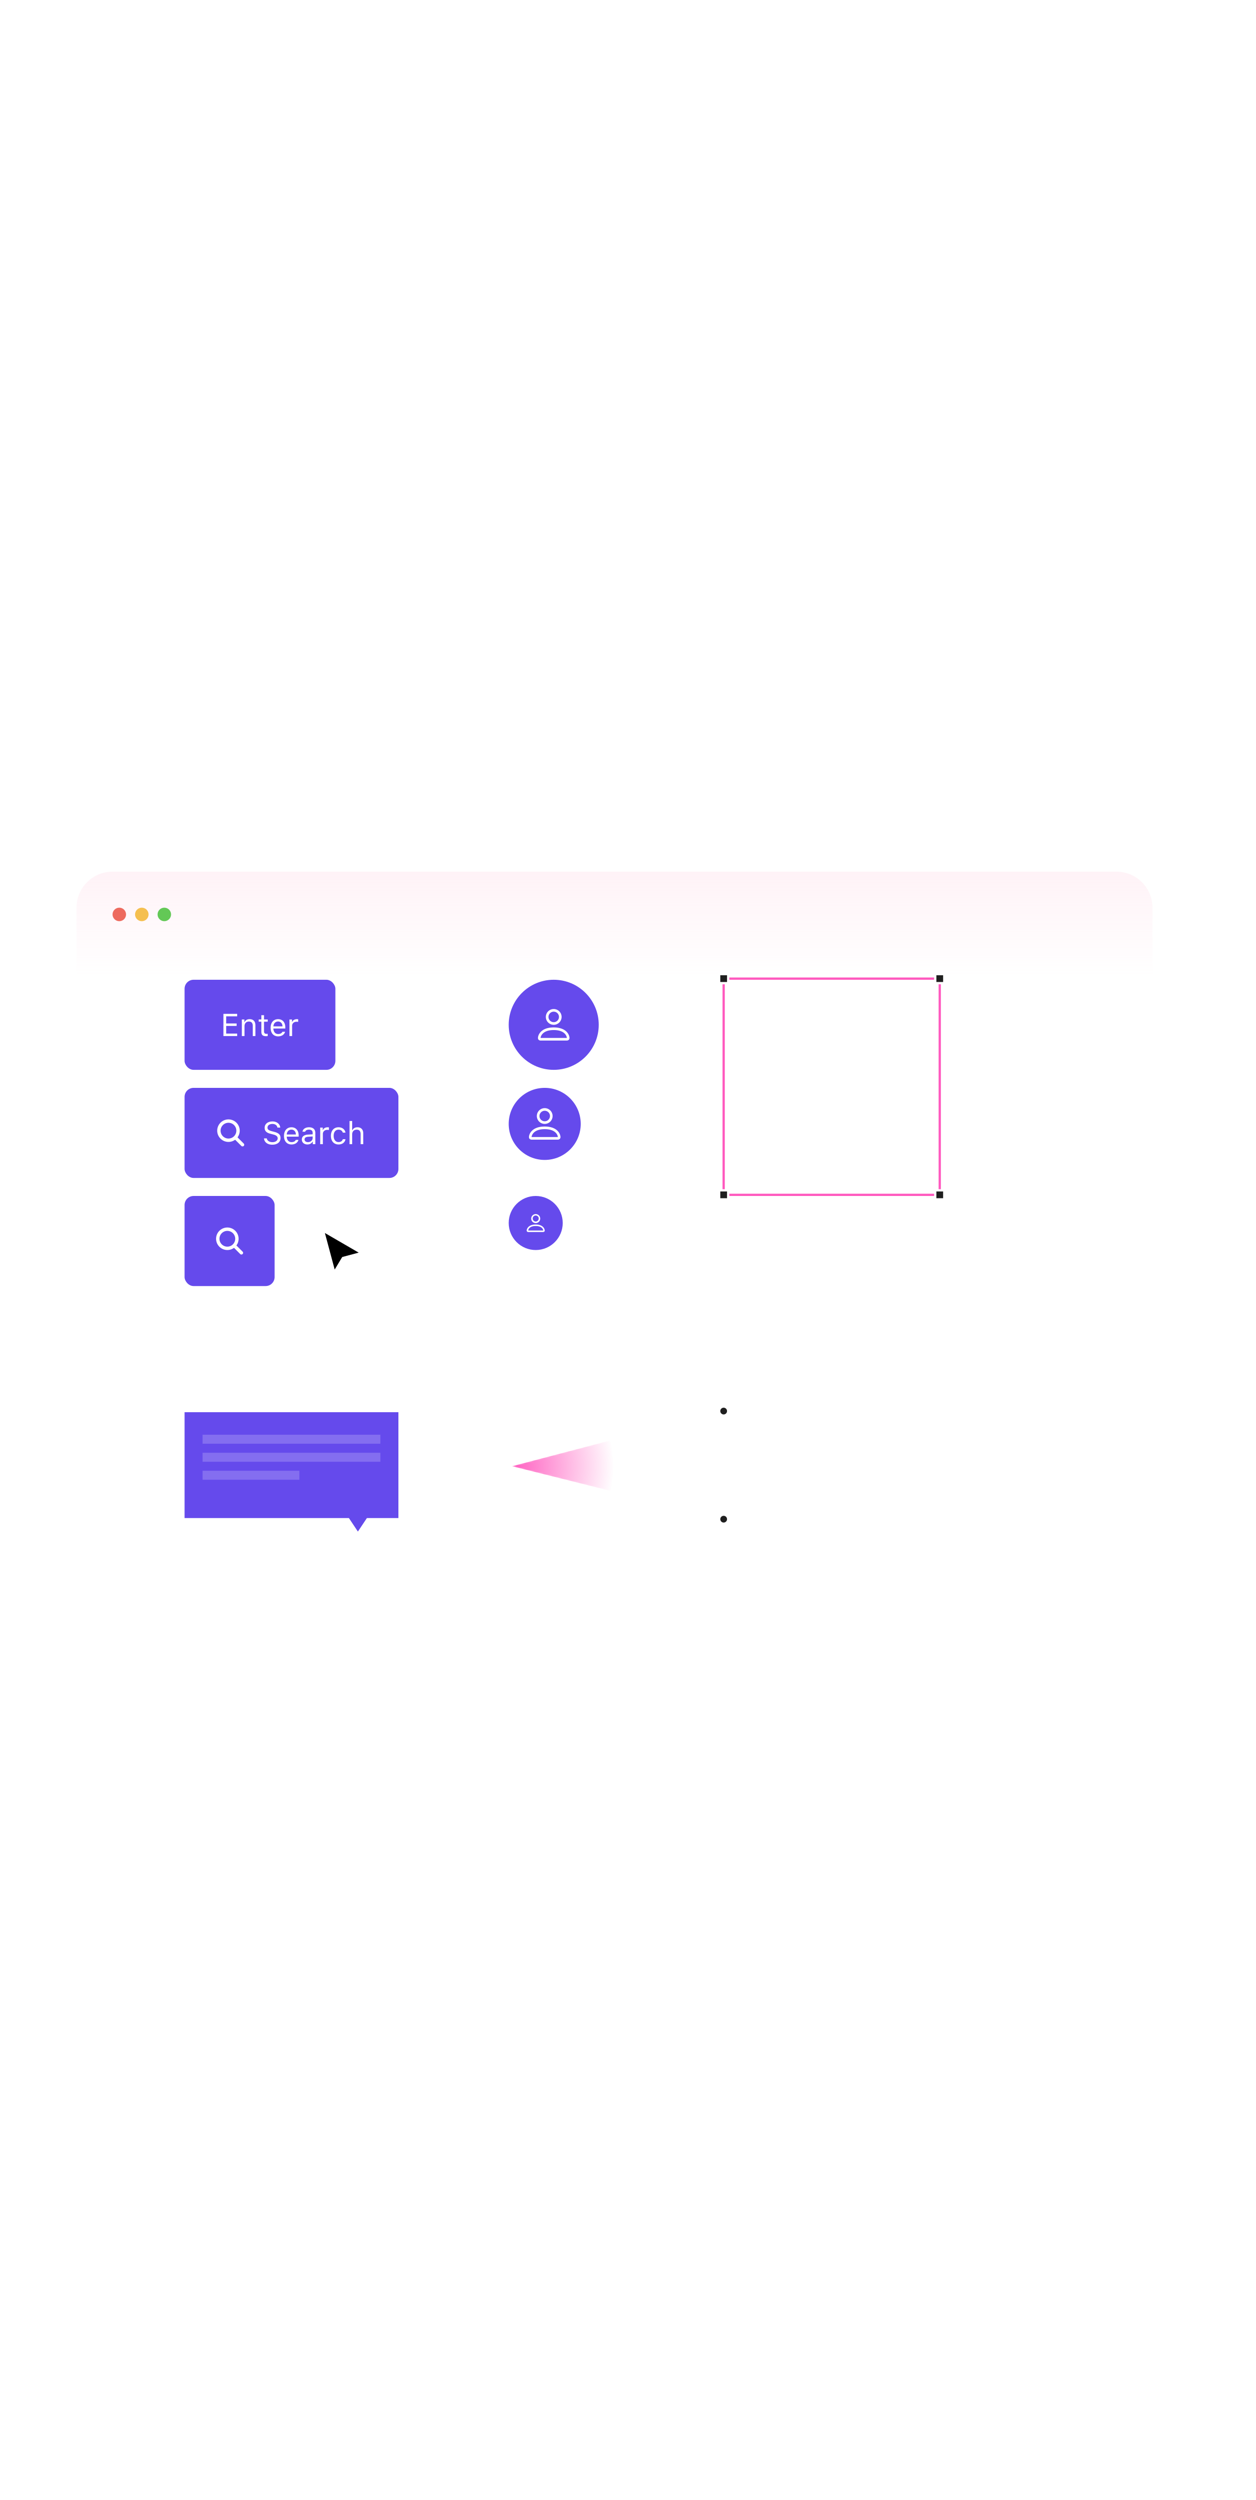 <svg width="558" height="1110" viewBox="0 0 558 1110" fill="none" xmlns="http://www.w3.org/2000/svg">
    <g clip-path="url(#sojjapt8ma)">
        <circle cx="1" r="1" fill="#fff" fill-opacity=".3"/>
        <circle cx="35" r="1" fill="#fff" fill-opacity=".3"/>
        <circle cx="69" r="1" fill="#fff" fill-opacity=".3"/>
        <circle cx="103" r="1" fill="#fff" fill-opacity=".3"/>
        <circle cx="137" r="1" fill="#fff" fill-opacity=".3"/>
        <circle cx="171" r="1" fill="#fff" fill-opacity=".3"/>
        <circle cx="205" r="1" fill="#fff" fill-opacity=".3"/>
        <circle cx="239" r="1" fill="#fff" fill-opacity=".3"/>
        <circle cx="273" r="1" fill="#fff" fill-opacity=".3"/>
        <circle cx="307" r="1" fill="#fff" fill-opacity=".3"/>
        <circle cx="341" r="1" fill="#fff" fill-opacity=".3"/>
        <circle cx="375" r="1" fill="#fff" fill-opacity=".3"/>
        <circle cx="409" r="1" fill="#fff" fill-opacity=".3"/>
        <circle cx="443" r="1" fill="#fff" fill-opacity=".3"/>
        <circle cx="477" r="1" fill="#fff" fill-opacity=".3"/>
        <circle cx="511" r="1" fill="#fff" fill-opacity=".3"/>
        <circle cx="545" r="1" fill="#fff" fill-opacity=".3"/>
        <circle cx="1" cy="34" r="1" fill="#fff" fill-opacity=".3"/>
        <circle cx="35" cy="34" r="1" fill="#fff" fill-opacity=".3"/>
        <circle cx="69" cy="34" r="1" fill="#fff" fill-opacity=".3"/>
        <circle cx="103" cy="34" r="1" fill="#fff" fill-opacity=".3"/>
        <circle cx="137" cy="34" r="1" fill="#fff" fill-opacity=".3"/>
        <circle cx="171" cy="34" r="1" fill="#fff" fill-opacity=".3"/>
        <circle cx="205" cy="34" r="1" fill="#fff" fill-opacity=".3"/>
        <circle cx="239" cy="34" r="1" fill="#fff" fill-opacity=".3"/>
        <circle cx="273" cy="34" r="1" fill="#fff" fill-opacity=".3"/>
        <circle cx="307" cy="34" r="1" fill="#fff" fill-opacity=".3"/>
        <circle cx="341" cy="34" r="1" fill="#fff" fill-opacity=".3"/>
        <circle cx="375" cy="34" r="1" fill="#fff" fill-opacity=".3"/>
        <circle cx="409" cy="34" r="1" fill="#fff" fill-opacity=".3"/>
        <circle cx="443" cy="34" r="1" fill="#fff" fill-opacity=".3"/>
        <circle cx="477" cy="34" r="1" fill="#fff" fill-opacity=".3"/>
        <circle cx="511" cy="34" r="1" fill="#fff" fill-opacity=".3"/>
        <circle cx="545" cy="34" r="1" fill="#fff" fill-opacity=".3"/>
        <circle cx="1" cy="68" r="1" fill="#fff" fill-opacity=".3"/>
        <circle cx="35" cy="68" r="1" fill="#fff" fill-opacity=".3"/>
        <circle cx="69" cy="68" r="1" fill="#fff" fill-opacity=".3"/>
        <circle cx="103" cy="68" r="1" fill="#fff" fill-opacity=".3"/>
        <circle cx="137" cy="68" r="1" fill="#fff" fill-opacity=".3"/>
        <circle cx="171" cy="68" r="1" fill="#fff" fill-opacity=".3"/>
        <circle cx="205" cy="68" r="1" fill="#fff" fill-opacity=".3"/>
        <circle cx="239" cy="68" r="1" fill="#fff" fill-opacity=".3"/>
        <circle cx="273" cy="68" r="1" fill="#fff" fill-opacity=".3"/>
        <circle cx="307" cy="68" r="1" fill="#fff" fill-opacity=".3"/>
        <circle cx="341" cy="68" r="1" fill="#fff" fill-opacity=".3"/>
        <circle cx="375" cy="68" r="1" fill="#fff" fill-opacity=".3"/>
        <circle cx="409" cy="68" r="1" fill="#fff" fill-opacity=".3"/>
        <circle cx="443" cy="68" r="1" fill="#fff" fill-opacity=".3"/>
        <circle cx="477" cy="68" r="1" fill="#fff" fill-opacity=".3"/>
        <circle cx="511" cy="68" r="1" fill="#fff" fill-opacity=".3"/>
        <circle cx="545" cy="68" r="1" fill="#fff" fill-opacity=".3"/>
        <circle cx="1" cy="102" r="1" fill="#fff" fill-opacity=".3"/>
        <circle cx="35" cy="102" r="1" fill="#fff" fill-opacity=".3"/>
        <circle cx="69" cy="102" r="1" fill="#fff" fill-opacity=".3"/>
        <circle cx="103" cy="102" r="1" fill="#fff" fill-opacity=".3"/>
        <circle cx="137" cy="102" r="1" fill="#fff" fill-opacity=".3"/>
        <circle cx="171" cy="102" r="1" fill="#fff" fill-opacity=".3"/>
        <circle cx="205" cy="102" r="1" fill="#fff" fill-opacity=".3"/>
        <circle cx="239" cy="102" r="1" fill="#fff" fill-opacity=".3"/>
        <circle cx="273" cy="102" r="1" fill="#fff" fill-opacity=".3"/>
        <circle cx="307" cy="102" r="1" fill="#fff" fill-opacity=".3"/>
        <circle cx="341" cy="102" r="1" fill="#fff" fill-opacity=".3"/>
        <circle cx="375" cy="102" r="1" fill="#fff" fill-opacity=".3"/>
        <circle cx="409" cy="102" r="1" fill="#fff" fill-opacity=".3"/>
        <circle cx="443" cy="102" r="1" fill="#fff" fill-opacity=".3"/>
        <circle cx="477" cy="102" r="1" fill="#fff" fill-opacity=".3"/>
        <circle cx="511" cy="102" r="1" fill="#fff" fill-opacity=".3"/>
        <circle cx="545" cy="102" r="1" fill="#fff" fill-opacity=".3"/>
        <circle cx="1" cy="136" r="1" fill="#fff" fill-opacity=".3"/>
        <circle cx="35" cy="136" r="1" fill="#fff" fill-opacity=".3"/>
        <circle cx="69" cy="136" r="1" fill="#fff" fill-opacity=".3"/>
        <circle cx="103" cy="136" r="1" fill="#fff" fill-opacity=".3"/>
        <circle cx="137" cy="136" r="1" fill="#fff" fill-opacity=".3"/>
        <circle cx="171" cy="136" r="1" fill="#fff" fill-opacity=".3"/>
        <circle cx="205" cy="136" r="1" fill="#fff" fill-opacity=".3"/>
        <circle cx="239" cy="136" r="1" fill="#fff" fill-opacity=".3"/>
        <circle cx="273" cy="136" r="1" fill="#fff" fill-opacity=".3"/>
        <circle cx="307" cy="136" r="1" fill="#fff" fill-opacity=".3"/>
        <circle cx="341" cy="136" r="1" fill="#fff" fill-opacity=".3"/>
        <circle cx="375" cy="136" r="1" fill="#fff" fill-opacity=".3"/>
        <circle cx="409" cy="136" r="1" fill="#fff" fill-opacity=".3"/>
        <circle cx="443" cy="136" r="1" fill="#fff" fill-opacity=".3"/>
        <circle cx="477" cy="136" r="1" fill="#fff" fill-opacity=".3"/>
        <circle cx="511" cy="136" r="1" fill="#fff" fill-opacity=".3"/>
        <circle cx="545" cy="136" r="1" fill="#fff" fill-opacity=".3"/>
        <circle cx="1" cy="170" r="1" fill="#fff" fill-opacity=".3"/>
        <circle cx="35" cy="170" r="1" fill="#fff" fill-opacity=".3"/>
        <circle cx="69" cy="170" r="1" fill="#fff" fill-opacity=".3"/>
        <circle cx="103" cy="170" r="1" fill="#fff" fill-opacity=".3"/>
        <circle cx="137" cy="170" r="1" fill="#fff" fill-opacity=".3"/>
        <circle cx="171" cy="170" r="1" fill="#fff" fill-opacity=".3"/>
        <circle cx="205" cy="170" r="1" fill="#fff" fill-opacity=".3"/>
        <circle cx="239" cy="170" r="1" fill="#fff" fill-opacity=".3"/>
        <circle cx="273" cy="170" r="1" fill="#fff" fill-opacity=".3"/>
        <circle cx="307" cy="170" r="1" fill="#fff" fill-opacity=".3"/>
        <circle cx="341" cy="170" r="1" fill="#fff" fill-opacity=".3"/>
        <circle cx="375" cy="170" r="1" fill="#fff" fill-opacity=".3"/>
        <circle cx="409" cy="170" r="1" fill="#fff" fill-opacity=".3"/>
        <circle cx="443" cy="170" r="1" fill="#fff" fill-opacity=".3"/>
        <circle cx="477" cy="170" r="1" fill="#fff" fill-opacity=".3"/>
        <circle cx="511" cy="170" r="1" fill="#fff" fill-opacity=".3"/>
        <circle cx="545" cy="170" r="1" fill="#fff" fill-opacity=".3"/>
        <circle cx="1" cy="204" r="1" fill="#fff" fill-opacity=".3"/>
        <circle cx="35" cy="204" r="1" fill="#fff" fill-opacity=".3"/>
        <circle cx="69" cy="204" r="1" fill="#fff" fill-opacity=".3"/>
        <circle cx="103" cy="204" r="1" fill="#fff" fill-opacity=".3"/>
        <circle cx="137" cy="204" r="1" fill="#fff" fill-opacity=".3"/>
        <circle cx="171" cy="204" r="1" fill="#fff" fill-opacity=".3"/>
        <circle cx="205" cy="204" r="1" fill="#fff" fill-opacity=".3"/>
        <circle cx="239" cy="204" r="1" fill="#fff" fill-opacity=".3"/>
        <circle cx="273" cy="204" r="1" fill="#fff" fill-opacity=".3"/>
        <circle cx="307" cy="204" r="1" fill="#fff" fill-opacity=".3"/>
        <circle cx="341" cy="204" r="1" fill="#fff" fill-opacity=".3"/>
        <circle cx="375" cy="204" r="1" fill="#fff" fill-opacity=".3"/>
        <circle cx="409" cy="204" r="1" fill="#fff" fill-opacity=".3"/>
        <circle cx="443" cy="204" r="1" fill="#fff" fill-opacity=".3"/>
        <circle cx="477" cy="204" r="1" fill="#fff" fill-opacity=".3"/>
        <circle cx="511" cy="204" r="1" fill="#fff" fill-opacity=".3"/>
        <circle cx="545" cy="204" r="1" fill="#fff" fill-opacity=".3"/>
        <circle cx="1" cy="238" r="1" fill="#fff" fill-opacity=".3"/>
        <circle cx="35" cy="238" r="1" fill="#fff" fill-opacity=".3"/>
        <circle cx="69" cy="238" r="1" fill="#fff" fill-opacity=".3"/>
        <circle cx="103" cy="238" r="1" fill="#fff" fill-opacity=".3"/>
        <circle cx="137" cy="238" r="1" fill="#fff" fill-opacity=".3"/>
        <circle cx="171" cy="238" r="1" fill="#fff" fill-opacity=".3"/>
        <circle cx="205" cy="238" r="1" fill="#fff" fill-opacity=".3"/>
        <circle cx="239" cy="238" r="1" fill="#fff" fill-opacity=".3"/>
        <circle cx="273" cy="238" r="1" fill="#fff" fill-opacity=".3"/>
        <circle cx="307" cy="238" r="1" fill="#fff" fill-opacity=".3"/>
        <circle cx="341" cy="238" r="1" fill="#fff" fill-opacity=".3"/>
        <circle cx="375" cy="238" r="1" fill="#fff" fill-opacity=".3"/>
        <circle cx="409" cy="238" r="1" fill="#fff" fill-opacity=".3"/>
        <circle cx="443" cy="238" r="1" fill="#fff" fill-opacity=".3"/>
        <circle cx="477" cy="238" r="1" fill="#fff" fill-opacity=".3"/>
        <circle cx="511" cy="238" r="1" fill="#fff" fill-opacity=".3"/>
        <circle cx="545" cy="238" r="1" fill="#fff" fill-opacity=".3"/>
        <circle cx="1" cy="272" r="1" fill="#fff" fill-opacity=".3"/>
        <circle cx="35" cy="272" r="1" fill="#fff" fill-opacity=".3"/>
        <circle cx="69" cy="272" r="1" fill="#fff" fill-opacity=".3"/>
        <circle cx="103" cy="272" r="1" fill="#fff" fill-opacity=".3"/>
        <circle cx="137" cy="272" r="1" fill="#fff" fill-opacity=".3"/>
        <circle cx="171" cy="272" r="1" fill="#fff" fill-opacity=".3"/>
        <circle cx="205" cy="272" r="1" fill="#fff" fill-opacity=".3"/>
        <circle cx="239" cy="272" r="1" fill="#fff" fill-opacity=".3"/>
        <circle cx="273" cy="272" r="1" fill="#fff" fill-opacity=".3"/>
        <circle cx="307" cy="272" r="1" fill="#fff" fill-opacity=".3"/>
        <circle cx="341" cy="272" r="1" fill="#fff" fill-opacity=".3"/>
        <circle cx="375" cy="272" r="1" fill="#fff" fill-opacity=".3"/>
        <circle cx="409" cy="272" r="1" fill="#fff" fill-opacity=".3"/>
        <circle cx="443" cy="272" r="1" fill="#fff" fill-opacity=".3"/>
        <circle cx="477" cy="272" r="1" fill="#fff" fill-opacity=".3"/>
        <circle cx="511" cy="272" r="1" fill="#fff" fill-opacity=".3"/>
        <circle cx="545" cy="272" r="1" fill="#fff" fill-opacity=".3"/>
        <circle cx="1" cy="306" r="1" fill="#fff" fill-opacity=".3"/>
        <circle cx="35" cy="306" r="1" fill="#fff" fill-opacity=".3"/>
        <circle cx="69" cy="306" r="1" fill="#fff" fill-opacity=".3"/>
        <circle cx="103" cy="306" r="1" fill="#fff" fill-opacity=".3"/>
        <circle cx="137" cy="306" r="1" fill="#fff" fill-opacity=".3"/>
        <circle cx="171" cy="306" r="1" fill="#fff" fill-opacity=".3"/>
        <circle cx="205" cy="306" r="1" fill="#fff" fill-opacity=".3"/>
        <circle cx="239" cy="306" r="1" fill="#fff" fill-opacity=".3"/>
        <circle cx="273" cy="306" r="1" fill="#fff" fill-opacity=".3"/>
        <circle cx="307" cy="306" r="1" fill="#fff" fill-opacity=".3"/>
        <circle cx="341" cy="306" r="1" fill="#fff" fill-opacity=".3"/>
        <circle cx="375" cy="306" r="1" fill="#fff" fill-opacity=".3"/>
        <circle cx="409" cy="306" r="1" fill="#fff" fill-opacity=".3"/>
        <circle cx="443" cy="306" r="1" fill="#fff" fill-opacity=".3"/>
        <circle cx="477" cy="306" r="1" fill="#fff" fill-opacity=".3"/>
        <circle cx="511" cy="306" r="1" fill="#fff" fill-opacity=".3"/>
        <circle cx="545" cy="306" r="1" fill="#fff" fill-opacity=".3"/>
        <circle cx="1" cy="340" r="1" fill="#fff" fill-opacity=".3"/>
        <circle cx="35" cy="340" r="1" fill="#fff" fill-opacity=".3"/>
        <circle cx="69" cy="340" r="1" fill="#fff" fill-opacity=".3"/>
        <circle cx="103" cy="340" r="1" fill="#fff" fill-opacity=".3"/>
        <circle cx="137" cy="340" r="1" fill="#fff" fill-opacity=".3"/>
        <circle cx="171" cy="340" r="1" fill="#fff" fill-opacity=".3"/>
        <circle cx="205" cy="340" r="1" fill="#fff" fill-opacity=".3"/>
        <circle cx="239" cy="340" r="1" fill="#fff" fill-opacity=".3"/>
        <circle cx="273" cy="340" r="1" fill="#fff" fill-opacity=".3"/>
        <circle cx="307" cy="340" r="1" fill="#fff" fill-opacity=".3"/>
        <circle cx="341" cy="340" r="1" fill="#fff" fill-opacity=".3"/>
        <circle cx="375" cy="340" r="1" fill="#fff" fill-opacity=".3"/>
        <circle cx="409" cy="340" r="1" fill="#fff" fill-opacity=".3"/>
        <circle cx="443" cy="340" r="1" fill="#fff" fill-opacity=".3"/>
        <circle cx="477" cy="340" r="1" fill="#fff" fill-opacity=".3"/>
        <circle cx="511" cy="340" r="1" fill="#fff" fill-opacity=".3"/>
        <circle cx="545" cy="340" r="1" fill="#fff" fill-opacity=".3"/>
        <circle cx="1" cy="374" r="1" fill="#fff" fill-opacity=".3"/>
        <circle cx="35" cy="374" r="1" fill="#fff" fill-opacity=".3"/>
        <circle cx="69" cy="374" r="1" fill="#fff" fill-opacity=".3"/>
        <circle cx="103" cy="374" r="1" fill="#fff" fill-opacity=".3"/>
        <circle cx="137" cy="374" r="1" fill="#fff" fill-opacity=".3"/>
        <circle cx="171" cy="374" r="1" fill="#fff" fill-opacity=".3"/>
        <circle cx="205" cy="374" r="1" fill="#fff" fill-opacity=".3"/>
        <circle cx="239" cy="374" r="1" fill="#fff" fill-opacity=".3"/>
        <circle cx="273" cy="374" r="1" fill="#fff" fill-opacity=".3"/>
        <circle cx="307" cy="374" r="1" fill="#fff" fill-opacity=".3"/>
        <circle cx="341" cy="374" r="1" fill="#fff" fill-opacity=".3"/>
        <circle cx="375" cy="374" r="1" fill="#fff" fill-opacity=".3"/>
        <circle cx="409" cy="374" r="1" fill="#fff" fill-opacity=".3"/>
        <circle cx="443" cy="374" r="1" fill="#fff" fill-opacity=".3"/>
        <circle cx="477" cy="374" r="1" fill="#fff" fill-opacity=".3"/>
        <circle cx="511" cy="374" r="1" fill="#fff" fill-opacity=".3"/>
        <circle cx="545" cy="374" r="1" fill="#fff" fill-opacity=".3"/>
        <circle cx="1" cy="408" r="1" fill="#fff" fill-opacity=".3"/>
        <circle cx="35" cy="408" r="1" fill="#fff" fill-opacity=".3"/>
        <circle cx="69" cy="408" r="1" fill="#fff" fill-opacity=".3"/>
        <circle cx="103" cy="408" r="1" fill="#fff" fill-opacity=".3"/>
        <circle cx="137" cy="408" r="1" fill="#fff" fill-opacity=".3"/>
        <circle cx="171" cy="408" r="1" fill="#fff" fill-opacity=".3"/>
        <circle cx="205" cy="408" r="1" fill="#fff" fill-opacity=".3"/>
        <circle cx="239" cy="408" r="1" fill="#fff" fill-opacity=".3"/>
        <circle cx="273" cy="408" r="1" fill="#fff" fill-opacity=".3"/>
        <circle cx="307" cy="408" r="1" fill="#fff" fill-opacity=".3"/>
        <circle cx="341" cy="408" r="1" fill="#fff" fill-opacity=".3"/>
        <circle cx="375" cy="408" r="1" fill="#fff" fill-opacity=".3"/>
        <circle cx="409" cy="408" r="1" fill="#fff" fill-opacity=".3"/>
        <circle cx="443" cy="408" r="1" fill="#fff" fill-opacity=".3"/>
        <circle cx="477" cy="408" r="1" fill="#fff" fill-opacity=".3"/>
        <circle cx="511" cy="408" r="1" fill="#fff" fill-opacity=".3"/>
        <circle cx="545" cy="408" r="1" fill="#fff" fill-opacity=".3"/>
        <circle cx="1" cy="442" r="1" fill="#fff" fill-opacity=".3"/>
        <circle cx="35" cy="442" r="1" fill="#fff" fill-opacity=".3"/>
        <circle cx="69" cy="442" r="1" fill="#fff" fill-opacity=".3"/>
        <circle cx="103" cy="442" r="1" fill="#fff" fill-opacity=".3"/>
        <circle cx="137" cy="442" r="1" fill="#fff" fill-opacity=".3"/>
        <circle cx="171" cy="442" r="1" fill="#fff" fill-opacity=".3"/>
        <circle cx="205" cy="442" r="1" fill="#fff" fill-opacity=".3"/>
        <circle cx="239" cy="442" r="1" fill="#fff" fill-opacity=".3"/>
        <circle cx="273" cy="442" r="1" fill="#fff" fill-opacity=".3"/>
        <circle cx="307" cy="442" r="1" fill="#fff" fill-opacity=".3"/>
        <circle cx="341" cy="442" r="1" fill="#fff" fill-opacity=".3"/>
        <circle cx="375" cy="442" r="1" fill="#fff" fill-opacity=".3"/>
        <circle cx="409" cy="442" r="1" fill="#fff" fill-opacity=".3"/>
        <circle cx="443" cy="442" r="1" fill="#fff" fill-opacity=".3"/>
        <circle cx="477" cy="442" r="1" fill="#fff" fill-opacity=".3"/>
        <circle cx="511" cy="442" r="1" fill="#fff" fill-opacity=".3"/>
        <circle cx="545" cy="442" r="1" fill="#fff" fill-opacity=".3"/>
        <circle cx="1" cy="476" r="1" fill="#fff" fill-opacity=".3"/>
        <circle cx="35" cy="476" r="1" fill="#fff" fill-opacity=".3"/>
        <circle cx="69" cy="476" r="1" fill="#fff" fill-opacity=".3"/>
        <circle cx="103" cy="476" r="1" fill="#fff" fill-opacity=".3"/>
        <circle cx="137" cy="476" r="1" fill="#fff" fill-opacity=".3"/>
        <circle cx="171" cy="476" r="1" fill="#fff" fill-opacity=".3"/>
        <circle cx="205" cy="476" r="1" fill="#fff" fill-opacity=".3"/>
        <circle cx="239" cy="476" r="1" fill="#fff" fill-opacity=".3"/>
        <circle cx="273" cy="476" r="1" fill="#fff" fill-opacity=".3"/>
        <circle cx="307" cy="476" r="1" fill="#fff" fill-opacity=".3"/>
        <circle cx="341" cy="476" r="1" fill="#fff" fill-opacity=".3"/>
        <circle cx="375" cy="476" r="1" fill="#fff" fill-opacity=".3"/>
        <circle cx="409" cy="476" r="1" fill="#fff" fill-opacity=".3"/>
        <circle cx="443" cy="476" r="1" fill="#fff" fill-opacity=".3"/>
        <circle cx="477" cy="476" r="1" fill="#fff" fill-opacity=".3"/>
        <circle cx="511" cy="476" r="1" fill="#fff" fill-opacity=".3"/>
        <circle cx="545" cy="476" r="1" fill="#fff" fill-opacity=".3"/>
        <circle cx="1" cy="510" r="1" fill="#fff" fill-opacity=".3"/>
        <circle cx="35" cy="510" r="1" fill="#fff" fill-opacity=".3"/>
        <circle cx="69" cy="510" r="1" fill="#fff" fill-opacity=".3"/>
        <circle cx="103" cy="510" r="1" fill="#fff" fill-opacity=".3"/>
        <circle cx="137" cy="510" r="1" fill="#fff" fill-opacity=".3"/>
        <circle cx="171" cy="510" r="1" fill="#fff" fill-opacity=".3"/>
        <circle cx="205" cy="510" r="1" fill="#fff" fill-opacity=".3"/>
        <circle cx="239" cy="510" r="1" fill="#fff" fill-opacity=".3"/>
        <circle cx="273" cy="510" r="1" fill="#fff" fill-opacity=".3"/>
        <circle cx="307" cy="510" r="1" fill="#fff" fill-opacity=".3"/>
        <circle cx="341" cy="510" r="1" fill="#fff" fill-opacity=".3"/>
        <circle cx="375" cy="510" r="1" fill="#fff" fill-opacity=".3"/>
        <circle cx="409" cy="510" r="1" fill="#fff" fill-opacity=".3"/>
        <circle cx="443" cy="510" r="1" fill="#fff" fill-opacity=".3"/>
        <circle cx="477" cy="510" r="1" fill="#fff" fill-opacity=".3"/>
        <circle cx="511" cy="510" r="1" fill="#fff" fill-opacity=".3"/>
        <circle cx="545" cy="510" r="1" fill="#fff" fill-opacity=".3"/>
        <circle cx="1" cy="544" r="1" fill="#fff" fill-opacity=".3"/>
        <circle cx="35" cy="544" r="1" fill="#fff" fill-opacity=".3"/>
        <circle cx="69" cy="544" r="1" fill="#fff" fill-opacity=".3"/>
        <circle cx="103" cy="544" r="1" fill="#fff" fill-opacity=".3"/>
        <circle cx="137" cy="544" r="1" fill="#fff" fill-opacity=".3"/>
        <circle cx="171" cy="544" r="1" fill="#fff" fill-opacity=".3"/>
        <circle cx="205" cy="544" r="1" fill="#fff" fill-opacity=".3"/>
        <circle cx="239" cy="544" r="1" fill="#fff" fill-opacity=".3"/>
        <circle cx="273" cy="544" r="1" fill="#fff" fill-opacity=".3"/>
        <circle cx="307" cy="544" r="1" fill="#fff" fill-opacity=".3"/>
        <circle cx="341" cy="544" r="1" fill="#fff" fill-opacity=".3"/>
        <circle cx="375" cy="544" r="1" fill="#fff" fill-opacity=".3"/>
        <circle cx="409" cy="544" r="1" fill="#fff" fill-opacity=".3"/>
        <circle cx="443" cy="544" r="1" fill="#fff" fill-opacity=".3"/>
        <circle cx="477" cy="544" r="1" fill="#fff" fill-opacity=".3"/>
        <circle cx="511" cy="544" r="1" fill="#fff" fill-opacity=".3"/>
        <circle cx="545" cy="544" r="1" fill="#fff" fill-opacity=".3"/>
        <circle cx="1" cy="578" r="1" fill="#fff" fill-opacity=".3"/>
        <circle cx="35" cy="578" r="1" fill="#fff" fill-opacity=".3"/>
        <circle cx="69" cy="578" r="1" fill="#fff" fill-opacity=".3"/>
        <circle cx="103" cy="578" r="1" fill="#fff" fill-opacity=".3"/>
        <circle cx="137" cy="578" r="1" fill="#fff" fill-opacity=".3"/>
        <circle cx="171" cy="578" r="1" fill="#fff" fill-opacity=".3"/>
        <circle cx="205" cy="578" r="1" fill="#fff" fill-opacity=".3"/>
        <circle cx="239" cy="578" r="1" fill="#fff" fill-opacity=".3"/>
        <circle cx="273" cy="578" r="1" fill="#fff" fill-opacity=".3"/>
        <circle cx="307" cy="578" r="1" fill="#fff" fill-opacity=".3"/>
        <circle cx="341" cy="578" r="1" fill="#fff" fill-opacity=".3"/>
        <circle cx="375" cy="578" r="1" fill="#fff" fill-opacity=".3"/>
        <circle cx="409" cy="578" r="1" fill="#fff" fill-opacity=".3"/>
        <circle cx="443" cy="578" r="1" fill="#fff" fill-opacity=".3"/>
        <circle cx="477" cy="578" r="1" fill="#fff" fill-opacity=".3"/>
        <circle cx="511" cy="578" r="1" fill="#fff" fill-opacity=".3"/>
        <circle cx="545" cy="578" r="1" fill="#fff" fill-opacity=".3"/>
        <circle cx="1" cy="612" r="1" fill="#fff" fill-opacity=".3"/>
        <circle cx="35" cy="612" r="1" fill="#fff" fill-opacity=".3"/>
        <circle cx="69" cy="612" r="1" fill="#fff" fill-opacity=".3"/>
        <circle cx="103" cy="612" r="1" fill="#fff" fill-opacity=".3"/>
        <circle cx="137" cy="612" r="1" fill="#fff" fill-opacity=".3"/>
        <circle cx="171" cy="612" r="1" fill="#fff" fill-opacity=".3"/>
        <circle cx="205" cy="612" r="1" fill="#fff" fill-opacity=".3"/>
        <circle cx="239" cy="612" r="1" fill="#fff" fill-opacity=".3"/>
        <circle cx="273" cy="612" r="1" fill="#fff" fill-opacity=".3"/>
        <circle cx="307" cy="612" r="1" fill="#fff" fill-opacity=".3"/>
        <circle cx="341" cy="612" r="1" fill="#fff" fill-opacity=".3"/>
        <circle cx="375" cy="612" r="1" fill="#fff" fill-opacity=".3"/>
        <circle cx="409" cy="612" r="1" fill="#fff" fill-opacity=".3"/>
        <circle cx="443" cy="612" r="1" fill="#fff" fill-opacity=".3"/>
        <circle cx="477" cy="612" r="1" fill="#fff" fill-opacity=".3"/>
        <circle cx="511" cy="612" r="1" fill="#fff" fill-opacity=".3"/>
        <circle cx="545" cy="612" r="1" fill="#fff" fill-opacity=".3"/>
        <circle cx="1" cy="646" r="1" fill="#fff" fill-opacity=".3"/>
        <circle cx="35" cy="646" r="1" fill="#fff" fill-opacity=".3"/>
        <circle cx="69" cy="646" r="1" fill="#fff" fill-opacity=".3"/>
        <circle cx="103" cy="646" r="1" fill="#fff" fill-opacity=".3"/>
        <circle cx="137" cy="646" r="1" fill="#fff" fill-opacity=".3"/>
        <circle cx="171" cy="646" r="1" fill="#fff" fill-opacity=".3"/>
        <circle cx="205" cy="646" r="1" fill="#fff" fill-opacity=".3"/>
        <circle cx="239" cy="646" r="1" fill="#fff" fill-opacity=".3"/>
        <circle cx="273" cy="646" r="1" fill="#fff" fill-opacity=".3"/>
        <circle cx="307" cy="646" r="1" fill="#fff" fill-opacity=".3"/>
        <circle cx="341" cy="646" r="1" fill="#fff" fill-opacity=".3"/>
        <circle cx="375" cy="646" r="1" fill="#fff" fill-opacity=".3"/>
        <circle cx="409" cy="646" r="1" fill="#fff" fill-opacity=".3"/>
        <circle cx="443" cy="646" r="1" fill="#fff" fill-opacity=".3"/>
        <circle cx="477" cy="646" r="1" fill="#fff" fill-opacity=".3"/>
        <circle cx="511" cy="646" r="1" fill="#fff" fill-opacity=".3"/>
        <circle cx="545" cy="646" r="1" fill="#fff" fill-opacity=".3"/>
        <circle cx="1" cy="680" r="1" fill="#fff" fill-opacity=".3"/>
        <circle cx="35" cy="680" r="1" fill="#fff" fill-opacity=".3"/>
        <circle cx="69" cy="680" r="1" fill="#fff" fill-opacity=".3"/>
        <circle cx="103" cy="680" r="1" fill="#fff" fill-opacity=".3"/>
        <circle cx="137" cy="680" r="1" fill="#fff" fill-opacity=".3"/>
        <circle cx="171" cy="680" r="1" fill="#fff" fill-opacity=".3"/>
        <circle cx="205" cy="680" r="1" fill="#fff" fill-opacity=".3"/>
        <circle cx="239" cy="680" r="1" fill="#fff" fill-opacity=".3"/>
        <circle cx="273" cy="680" r="1" fill="#fff" fill-opacity=".3"/>
        <circle cx="307" cy="680" r="1" fill="#fff" fill-opacity=".3"/>
        <circle cx="341" cy="680" r="1" fill="#fff" fill-opacity=".3"/>
        <circle cx="375" cy="680" r="1" fill="#fff" fill-opacity=".3"/>
        <circle cx="409" cy="680" r="1" fill="#fff" fill-opacity=".3"/>
        <circle cx="443" cy="680" r="1" fill="#fff" fill-opacity=".3"/>
        <circle cx="477" cy="680" r="1" fill="#fff" fill-opacity=".3"/>
        <circle cx="511" cy="680" r="1" fill="#fff" fill-opacity=".3"/>
        <circle cx="545" cy="680" r="1" fill="#fff" fill-opacity=".3"/>
        <circle cx="1" cy="714" r="1" fill="#fff" fill-opacity=".3"/>
        <circle cx="35" cy="714" r="1" fill="#fff" fill-opacity=".3"/>
        <circle cx="69" cy="714" r="1" fill="#fff" fill-opacity=".3"/>
        <circle cx="103" cy="714" r="1" fill="#fff" fill-opacity=".3"/>
        <circle cx="137" cy="714" r="1" fill="#fff" fill-opacity=".3"/>
        <circle cx="171" cy="714" r="1" fill="#fff" fill-opacity=".3"/>
        <circle cx="205" cy="714" r="1" fill="#fff" fill-opacity=".3"/>
        <circle cx="239" cy="714" r="1" fill="#fff" fill-opacity=".3"/>
        <circle cx="273" cy="714" r="1" fill="#fff" fill-opacity=".3"/>
        <circle cx="307" cy="714" r="1" fill="#fff" fill-opacity=".3"/>
        <circle cx="341" cy="714" r="1" fill="#fff" fill-opacity=".3"/>
        <circle cx="375" cy="714" r="1" fill="#fff" fill-opacity=".3"/>
        <circle cx="409" cy="714" r="1" fill="#fff" fill-opacity=".3"/>
        <circle cx="443" cy="714" r="1" fill="#fff" fill-opacity=".3"/>
        <circle cx="477" cy="714" r="1" fill="#fff" fill-opacity=".3"/>
        <circle cx="511" cy="714" r="1" fill="#fff" fill-opacity=".3"/>
        <circle cx="545" cy="714" r="1" fill="#fff" fill-opacity=".3"/>
        <circle cx="1" cy="748" r="1" fill="#fff" fill-opacity=".3"/>
        <circle cx="35" cy="748" r="1" fill="#fff" fill-opacity=".3"/>
        <circle cx="69" cy="748" r="1" fill="#fff" fill-opacity=".3"/>
        <circle cx="103" cy="748" r="1" fill="#fff" fill-opacity=".3"/>
        <circle cx="137" cy="748" r="1" fill="#fff" fill-opacity=".3"/>
        <circle cx="171" cy="748" r="1" fill="#fff" fill-opacity=".3"/>
        <circle cx="205" cy="748" r="1" fill="#fff" fill-opacity=".3"/>
        <circle cx="239" cy="748" r="1" fill="#fff" fill-opacity=".3"/>
        <circle cx="273" cy="748" r="1" fill="#fff" fill-opacity=".3"/>
        <circle cx="307" cy="748" r="1" fill="#fff" fill-opacity=".3"/>
        <circle cx="341" cy="748" r="1" fill="#fff" fill-opacity=".3"/>
        <circle cx="375" cy="748" r="1" fill="#fff" fill-opacity=".3"/>
        <circle cx="409" cy="748" r="1" fill="#fff" fill-opacity=".3"/>
        <circle cx="443" cy="748" r="1" fill="#fff" fill-opacity=".3"/>
        <circle cx="477" cy="748" r="1" fill="#fff" fill-opacity=".3"/>
        <circle cx="511" cy="748" r="1" fill="#fff" fill-opacity=".3"/>
        <circle cx="545" cy="748" r="1" fill="#fff" fill-opacity=".3"/>
        <circle cx="1" cy="782" r="1" fill="#fff" fill-opacity=".3"/>
        <circle cx="35" cy="782" r="1" fill="#fff" fill-opacity=".3"/>
        <circle cx="69" cy="782" r="1" fill="#fff" fill-opacity=".3"/>
        <circle cx="103" cy="782" r="1" fill="#fff" fill-opacity=".3"/>
        <circle cx="137" cy="782" r="1" fill="#fff" fill-opacity=".3"/>
        <circle cx="171" cy="782" r="1" fill="#fff" fill-opacity=".3"/>
        <circle cx="205" cy="782" r="1" fill="#fff" fill-opacity=".3"/>
        <circle cx="239" cy="782" r="1" fill="#fff" fill-opacity=".3"/>
        <circle cx="273" cy="782" r="1" fill="#fff" fill-opacity=".3"/>
        <circle cx="307" cy="782" r="1" fill="#fff" fill-opacity=".3"/>
        <circle cx="341" cy="782" r="1" fill="#fff" fill-opacity=".3"/>
        <circle cx="375" cy="782" r="1" fill="#fff" fill-opacity=".3"/>
        <circle cx="409" cy="782" r="1" fill="#fff" fill-opacity=".3"/>
        <circle cx="443" cy="782" r="1" fill="#fff" fill-opacity=".3"/>
        <circle cx="477" cy="782" r="1" fill="#fff" fill-opacity=".3"/>
        <circle cx="511" cy="782" r="1" fill="#fff" fill-opacity=".3"/>
        <circle cx="545" cy="782" r="1" fill="#fff" fill-opacity=".3"/>
        <circle cx="1" cy="816" r="1" fill="#fff" fill-opacity=".3"/>
        <circle cx="35" cy="816" r="1" fill="#fff" fill-opacity=".3"/>
        <circle cx="69" cy="816" r="1" fill="#fff" fill-opacity=".3"/>
        <circle cx="103" cy="816" r="1" fill="#fff" fill-opacity=".3"/>
        <circle cx="137" cy="816" r="1" fill="#fff" fill-opacity=".3"/>
        <circle cx="171" cy="816" r="1" fill="#fff" fill-opacity=".3"/>
        <circle cx="205" cy="816" r="1" fill="#fff" fill-opacity=".3"/>
        <circle cx="239" cy="816" r="1" fill="#fff" fill-opacity=".3"/>
        <circle cx="273" cy="816" r="1" fill="#fff" fill-opacity=".3"/>
        <circle cx="307" cy="816" r="1" fill="#fff" fill-opacity=".3"/>
        <circle cx="341" cy="816" r="1" fill="#fff" fill-opacity=".3"/>
        <circle cx="375" cy="816" r="1" fill="#fff" fill-opacity=".3"/>
        <circle cx="409" cy="816" r="1" fill="#fff" fill-opacity=".3"/>
        <circle cx="443" cy="816" r="1" fill="#fff" fill-opacity=".3"/>
        <circle cx="477" cy="816" r="1" fill="#fff" fill-opacity=".3"/>
        <circle cx="511" cy="816" r="1" fill="#fff" fill-opacity=".3"/>
        <circle cx="545" cy="816" r="1" fill="#fff" fill-opacity=".3"/>
        <circle cx="1" cy="850" r="1" fill="#fff" fill-opacity=".3"/>
        <circle cx="35" cy="850" r="1" fill="#fff" fill-opacity=".3"/>
        <circle cx="69" cy="850" r="1" fill="#fff" fill-opacity=".3"/>
        <circle cx="103" cy="850" r="1" fill="#fff" fill-opacity=".3"/>
        <circle cx="137" cy="850" r="1" fill="#fff" fill-opacity=".3"/>
        <circle cx="171" cy="850" r="1" fill="#fff" fill-opacity=".3"/>
        <circle cx="205" cy="850" r="1" fill="#fff" fill-opacity=".3"/>
        <circle cx="239" cy="850" r="1" fill="#fff" fill-opacity=".3"/>
        <circle cx="273" cy="850" r="1" fill="#fff" fill-opacity=".3"/>
        <circle cx="307" cy="850" r="1" fill="#fff" fill-opacity=".3"/>
        <circle cx="341" cy="850" r="1" fill="#fff" fill-opacity=".3"/>
        <circle cx="375" cy="850" r="1" fill="#fff" fill-opacity=".3"/>
        <circle cx="409" cy="850" r="1" fill="#fff" fill-opacity=".3"/>
        <circle cx="443" cy="850" r="1" fill="#fff" fill-opacity=".3"/>
        <circle cx="477" cy="850" r="1" fill="#fff" fill-opacity=".3"/>
        <circle cx="511" cy="850" r="1" fill="#fff" fill-opacity=".3"/>
        <circle cx="545" cy="850" r="1" fill="#fff" fill-opacity=".3"/>
        <circle cx="1" cy="884" r="1" fill="#fff" fill-opacity=".3"/>
        <circle cx="35" cy="884" r="1" fill="#fff" fill-opacity=".3"/>
        <circle cx="69" cy="884" r="1" fill="#fff" fill-opacity=".3"/>
        <circle cx="103" cy="884" r="1" fill="#fff" fill-opacity=".3"/>
        <circle cx="137" cy="884" r="1" fill="#fff" fill-opacity=".3"/>
        <circle cx="171" cy="884" r="1" fill="#fff" fill-opacity=".3"/>
        <circle cx="205" cy="884" r="1" fill="#fff" fill-opacity=".3"/>
        <circle cx="239" cy="884" r="1" fill="#fff" fill-opacity=".3"/>
        <circle cx="273" cy="884" r="1" fill="#fff" fill-opacity=".3"/>
        <circle cx="307" cy="884" r="1" fill="#fff" fill-opacity=".3"/>
        <circle cx="341" cy="884" r="1" fill="#fff" fill-opacity=".3"/>
        <circle cx="375" cy="884" r="1" fill="#fff" fill-opacity=".3"/>
        <circle cx="409" cy="884" r="1" fill="#fff" fill-opacity=".3"/>
        <circle cx="443" cy="884" r="1" fill="#fff" fill-opacity=".3"/>
        <circle cx="477" cy="884" r="1" fill="#fff" fill-opacity=".3"/>
        <circle cx="511" cy="884" r="1" fill="#fff" fill-opacity=".3"/>
        <circle cx="545" cy="884" r="1" fill="#fff" fill-opacity=".3"/>
        <circle cx="1" cy="918" r="1" fill="#fff" fill-opacity=".3"/>
        <circle cx="35" cy="918" r="1" fill="#fff" fill-opacity=".3"/>
        <circle cx="69" cy="918" r="1" fill="#fff" fill-opacity=".3"/>
        <circle cx="103" cy="918" r="1" fill="#fff" fill-opacity=".3"/>
        <circle cx="137" cy="918" r="1" fill="#fff" fill-opacity=".3"/>
        <circle cx="171" cy="918" r="1" fill="#fff" fill-opacity=".3"/>
        <circle cx="205" cy="918" r="1" fill="#fff" fill-opacity=".3"/>
        <circle cx="239" cy="918" r="1" fill="#fff" fill-opacity=".3"/>
        <circle cx="273" cy="918" r="1" fill="#fff" fill-opacity=".3"/>
        <circle cx="307" cy="918" r="1" fill="#fff" fill-opacity=".3"/>
        <circle cx="341" cy="918" r="1" fill="#fff" fill-opacity=".3"/>
        <circle cx="375" cy="918" r="1" fill="#fff" fill-opacity=".3"/>
        <circle cx="409" cy="918" r="1" fill="#fff" fill-opacity=".3"/>
        <circle cx="443" cy="918" r="1" fill="#fff" fill-opacity=".3"/>
        <circle cx="477" cy="918" r="1" fill="#fff" fill-opacity=".3"/>
        <circle cx="511" cy="918" r="1" fill="#fff" fill-opacity=".3"/>
        <circle cx="545" cy="918" r="1" fill="#fff" fill-opacity=".3"/>
        <circle cx="1" cy="952" r="1" fill="#fff" fill-opacity=".3"/>
        <circle cx="35" cy="952" r="1" fill="#fff" fill-opacity=".3"/>
        <circle cx="69" cy="952" r="1" fill="#fff" fill-opacity=".3"/>
        <circle cx="103" cy="952" r="1" fill="#fff" fill-opacity=".3"/>
        <circle cx="137" cy="952" r="1" fill="#fff" fill-opacity=".3"/>
        <circle cx="171" cy="952" r="1" fill="#fff" fill-opacity=".3"/>
        <circle cx="205" cy="952" r="1" fill="#fff" fill-opacity=".3"/>
        <circle cx="239" cy="952" r="1" fill="#fff" fill-opacity=".3"/>
        <circle cx="273" cy="952" r="1" fill="#fff" fill-opacity=".3"/>
        <circle cx="307" cy="952" r="1" fill="#fff" fill-opacity=".3"/>
        <circle cx="341" cy="952" r="1" fill="#fff" fill-opacity=".3"/>
        <circle cx="375" cy="952" r="1" fill="#fff" fill-opacity=".3"/>
        <circle cx="409" cy="952" r="1" fill="#fff" fill-opacity=".3"/>
        <circle cx="443" cy="952" r="1" fill="#fff" fill-opacity=".3"/>
        <circle cx="477" cy="952" r="1" fill="#fff" fill-opacity=".3"/>
        <circle cx="511" cy="952" r="1" fill="#fff" fill-opacity=".3"/>
        <circle cx="545" cy="952" r="1" fill="#fff" fill-opacity=".3"/>
        <circle cx="1" cy="986" r="1" fill="#fff" fill-opacity=".3"/>
        <circle cx="35" cy="986" r="1" fill="#fff" fill-opacity=".3"/>
        <circle cx="69" cy="986" r="1" fill="#fff" fill-opacity=".3"/>
        <circle cx="103" cy="986" r="1" fill="#fff" fill-opacity=".3"/>
        <circle cx="137" cy="986" r="1" fill="#fff" fill-opacity=".3"/>
        <circle cx="171" cy="986" r="1" fill="#fff" fill-opacity=".3"/>
        <circle cx="205" cy="986" r="1" fill="#fff" fill-opacity=".3"/>
        <circle cx="239" cy="986" r="1" fill="#fff" fill-opacity=".3"/>
        <circle cx="273" cy="986" r="1" fill="#fff" fill-opacity=".3"/>
        <circle cx="307" cy="986" r="1" fill="#fff" fill-opacity=".3"/>
        <circle cx="341" cy="986" r="1" fill="#fff" fill-opacity=".3"/>
        <circle cx="375" cy="986" r="1" fill="#fff" fill-opacity=".3"/>
        <circle cx="409" cy="986" r="1" fill="#fff" fill-opacity=".3"/>
        <circle cx="443" cy="986" r="1" fill="#fff" fill-opacity=".3"/>
        <circle cx="477" cy="986" r="1" fill="#fff" fill-opacity=".3"/>
        <circle cx="511" cy="986" r="1" fill="#fff" fill-opacity=".3"/>
        <circle cx="545" cy="986" r="1" fill="#fff" fill-opacity=".3"/>
        <circle cx="1" cy="1020" r="1" fill="#fff" fill-opacity=".3"/>
        <circle cx="35" cy="1020" r="1" fill="#fff" fill-opacity=".3"/>
        <circle cx="69" cy="1020" r="1" fill="#fff" fill-opacity=".3"/>
        <circle cx="103" cy="1020" r="1" fill="#fff" fill-opacity=".3"/>
        <circle cx="137" cy="1020" r="1" fill="#fff" fill-opacity=".3"/>
        <circle cx="171" cy="1020" r="1" fill="#fff" fill-opacity=".3"/>
        <circle cx="205" cy="1020" r="1" fill="#fff" fill-opacity=".3"/>
        <circle cx="239" cy="1020" r="1" fill="#fff" fill-opacity=".3"/>
        <circle cx="273" cy="1020" r="1" fill="#fff" fill-opacity=".3"/>
        <circle cx="307" cy="1020" r="1" fill="#fff" fill-opacity=".3"/>
        <circle cx="341" cy="1020" r="1" fill="#fff" fill-opacity=".3"/>
        <circle cx="375" cy="1020" r="1" fill="#fff" fill-opacity=".3"/>
        <circle cx="409" cy="1020" r="1" fill="#fff" fill-opacity=".3"/>
        <circle cx="443" cy="1020" r="1" fill="#fff" fill-opacity=".3"/>
        <circle cx="477" cy="1020" r="1" fill="#fff" fill-opacity=".3"/>
        <circle cx="511" cy="1020" r="1" fill="#fff" fill-opacity=".3"/>
        <circle cx="545" cy="1020" r="1" fill="#fff" fill-opacity=".3"/>
        <circle cx="1" cy="1054" r="1" fill="#fff" fill-opacity=".3"/>
        <circle cx="35" cy="1054" r="1" fill="#fff" fill-opacity=".3"/>
        <circle cx="69" cy="1054" r="1" fill="#fff" fill-opacity=".3"/>
        <circle cx="103" cy="1054" r="1" fill="#fff" fill-opacity=".3"/>
        <circle cx="137" cy="1054" r="1" fill="#fff" fill-opacity=".3"/>
        <circle cx="171" cy="1054" r="1" fill="#fff" fill-opacity=".3"/>
        <circle cx="205" cy="1054" r="1" fill="#fff" fill-opacity=".3"/>
        <circle cx="239" cy="1054" r="1" fill="#fff" fill-opacity=".3"/>
        <circle cx="273" cy="1054" r="1" fill="#fff" fill-opacity=".3"/>
        <circle cx="307" cy="1054" r="1" fill="#fff" fill-opacity=".3"/>
        <circle cx="341" cy="1054" r="1" fill="#fff" fill-opacity=".3"/>
        <circle cx="375" cy="1054" r="1" fill="#fff" fill-opacity=".3"/>
        <circle cx="409" cy="1054" r="1" fill="#fff" fill-opacity=".3"/>
        <circle cx="443" cy="1054" r="1" fill="#fff" fill-opacity=".3"/>
        <circle cx="477" cy="1054" r="1" fill="#fff" fill-opacity=".3"/>
        <circle cx="511" cy="1054" r="1" fill="#fff" fill-opacity=".3"/>
        <circle cx="545" cy="1054" r="1" fill="#fff" fill-opacity=".3"/>
        <circle cx="1" cy="1088" r="1" fill="#fff" fill-opacity=".3"/>
        <circle cx="35" cy="1088" r="1" fill="#fff" fill-opacity=".3"/>
        <circle cx="69" cy="1088" r="1" fill="#fff" fill-opacity=".3"/>
        <circle cx="103" cy="1088" r="1" fill="#fff" fill-opacity=".3"/>
        <circle cx="137" cy="1088" r="1" fill="#fff" fill-opacity=".3"/>
        <circle cx="171" cy="1088" r="1" fill="#fff" fill-opacity=".3"/>
        <circle cx="205" cy="1088" r="1" fill="#fff" fill-opacity=".3"/>
        <circle cx="239" cy="1088" r="1" fill="#fff" fill-opacity=".3"/>
        <circle cx="273" cy="1088" r="1" fill="#fff" fill-opacity=".3"/>
        <circle cx="307" cy="1088" r="1" fill="#fff" fill-opacity=".3"/>
        <circle cx="341" cy="1088" r="1" fill="#fff" fill-opacity=".3"/>
        <circle cx="375" cy="1088" r="1" fill="#fff" fill-opacity=".3"/>
        <circle cx="409" cy="1088" r="1" fill="#fff" fill-opacity=".3"/>
        <circle cx="443" cy="1088" r="1" fill="#fff" fill-opacity=".3"/>
        <circle cx="477" cy="1088" r="1" fill="#fff" fill-opacity=".3"/>
        <circle cx="511" cy="1088" r="1" fill="#fff" fill-opacity=".3"/>
        <circle cx="545" cy="1088" r="1" fill="#fff" fill-opacity=".3"/>
        <g clip-path="url(#7lsmj7mlib)">
            <path stroke="#fff" stroke-opacity=".2" d="M34 434.5h480M34 482.5h480M34 530.5h480M34 578.5h480M34 626.5h480M34 674.5h480M81.5 723V387M129.5 723V387M177.5 723V387M225.5 723V387M273.5 723V387M321.5 723V387M369.5 723V387M417.5 723V387M465.5 723V387"/>
            <rect x="82" y="435" width="67" height="40" rx="4" fill="#654AEC"/>
            <path d="M105.369 458.893h-4.881v-3.391h4.628v-1.094h-4.628v-3.165h4.881v-1.107h-6.111V460h6.111v-1.107zm2.078 1.107h1.176v-4.361c0-1.292.759-2.078 1.935-2.078 1.175 0 1.736.628 1.736 1.955V460h1.176v-4.771c0-1.75-.923-2.728-2.577-2.728-1.128 0-1.846.478-2.215 1.292h-.11v-1.162h-1.121V460zm8.668-9.276v1.907h-1.189v.984h1.189v4.471c0 1.408.609 1.969 2.126 1.969.233 0 .458-.028.691-.069v-.991a4.85 4.85 0 0 1-.547.027c-.766 0-1.094-.369-1.094-1.237v-4.17h1.641v-.984h-1.641v-1.907h-1.176zm7.424 2.816c1.169 0 1.948.861 1.976 2.167h-4.061c.089-1.306.909-2.167 2.085-2.167zm1.941 4.553c-.307.649-.95.998-1.9.998-1.251 0-2.064-.923-2.126-2.379v-.055h5.298v-.451c0-2.29-1.21-3.705-3.199-3.705-2.024 0-3.323 1.504-3.323 3.821 0 2.331 1.279 3.808 3.323 3.808 1.613 0 2.748-.773 3.103-2.037h-1.176zm3.118 1.907h1.175v-4.566c0-1.039.814-1.791 1.935-1.791.232 0 .656.041.752.068v-1.176a5.169 5.169 0 0 0-.588-.034c-.977 0-1.825.506-2.044 1.224h-.109v-1.094h-1.121V460z" fill="#fff"/>
            <rect x="82" y="483" width="95" height="40" rx="4" fill="#654AEC"/>
            <g clip-path="url(#vvwpt5005c)">
                <path fill-rule="evenodd" clip-rule="evenodd" d="M103.906 504.542a3.5 3.5 0 1 1 .136-.136.867.867 0 0 0-.136.136zm.559 1.484a5 5 0 1 1 1.061-1.061l2.754 2.755a.749.749 0 1 1-1.06 1.06l-2.755-2.754z" fill="#fff"/>
            </g>
            <path d="M117.286 505.423c.13 1.702 1.572 2.809 3.664 2.809 2.256 0 3.685-1.155 3.685-2.966 0-1.45-.821-2.243-2.864-2.755l-1.033-.274c-1.36-.348-1.9-.793-1.9-1.565 0-.998.868-1.654 2.181-1.654 1.23 0 2.064.601 2.235 1.613h1.237c-.102-1.593-1.524-2.728-3.431-2.728-2.085 0-3.487 1.135-3.487 2.81 0 1.401.773 2.208 2.557 2.659l1.265.328c1.36.342 1.975.875 1.975 1.716 0 .978-.977 1.695-2.304 1.695-1.401 0-2.385-.656-2.536-1.688h-1.244zm12.189-3.883c1.169 0 1.948.861 1.975 2.167h-4.06c.089-1.306.909-2.167 2.085-2.167zm1.941 4.553c-.308.649-.95.998-1.9.998-1.251 0-2.065-.923-2.126-2.379v-.055h5.298v-.451c0-2.29-1.21-3.705-3.2-3.705-2.023 0-3.322 1.504-3.322 3.821 0 2.331 1.278 3.808 3.322 3.808 1.614 0 2.748-.773 3.104-2.037h-1.176zm5.387 1.005c-.855 0-1.491-.438-1.491-1.19 0-.738.493-1.128 1.614-1.203l1.982-.13v.677c0 1.053-.895 1.846-2.105 1.846zm-.219 1.032c.984 0 1.791-.431 2.27-1.217h.109V508h1.121v-5.045c0-1.531-1.005-2.454-2.803-2.454-1.572 0-2.734.779-2.891 1.962h1.189c.164-.581.779-.916 1.661-.916 1.101 0 1.668.499 1.668 1.408v.67l-2.126.13c-1.716.102-2.686.861-2.686 2.181 0 1.346 1.059 2.194 2.488 2.194zm5.674-.13h1.176v-4.566c0-1.039.813-1.791 1.934-1.791.233 0 .656.041.752.068v-1.176a5.155 5.155 0 0 0-.588-.034c-.977 0-1.825.506-2.044 1.224h-.109v-1.094h-1.121V508zm11.224-5.113c-.205-1.313-1.298-2.386-3.089-2.386-2.065 0-3.377 1.49-3.377 3.787 0 2.345 1.319 3.842 3.383 3.842 1.771 0 2.872-.998 3.083-2.352h-1.189c-.219.834-.909 1.292-1.9 1.292-1.313 0-2.161-1.08-2.161-2.782 0-1.668.834-2.727 2.161-2.727 1.059 0 1.709.594 1.9 1.326h1.189zm1.805 5.113h1.176v-4.361c0-1.244.725-2.078 2.044-2.078 1.114 0 1.702.649 1.702 1.955V508h1.176v-4.771c0-1.73-.985-2.728-2.543-2.728-1.128 0-1.901.478-2.27 1.292h-.109v-4.088h-1.176V508z" fill="#fff"/>
            <rect x="82" y="531" width="40" height="40" rx="4" fill="#654AEC"/>
            <path fill-rule="evenodd" clip-rule="evenodd" d="M103.406 552.542a3.5 3.5 0 1 1 .136-.136.867.867 0 0 0-.136.136zm.559 1.484a5 5 0 1 1 1.061-1.061l2.754 2.755a.749.749 0 1 1-1.06 1.06l-2.755-2.754z" fill="#fff"/>
            <circle cx="246" cy="455" r="20" fill="#654AEC"/>
            <path fill-rule="evenodd" clip-rule="evenodd" d="M249.5 451.5a3.5 3.5 0 1 1-7 0 3.5 3.5 0 0 1 7 0zm-3.5 2.333a2.333 2.333 0 1 0 .002-4.666 2.333 2.333 0 0 0-.002 4.666zm7 7c0 1.167-1.167 1.167-1.167 1.167h-11.666S239 462 239 460.833c0-1.166 1.167-4.666 7-4.666s7 3.5 7 4.666zm-2.137-1.946c.791.791.969 1.655.971 1.942h-11.667c.002-.287.18-1.151.971-1.942.76-.76 2.191-1.554 4.862-1.554 2.671 0 4.102.794 4.863 1.554z" fill="#fff"/>
            <circle cx="242" cy="499" r="16" fill="#654AEC"/>
            <path fill-rule="evenodd" clip-rule="evenodd" d="M245.5 495.5a3.5 3.5 0 1 1-7 0 3.5 3.5 0 0 1 7 0zm-3.5 2.333a2.333 2.333 0 1 0 .002-4.666 2.333 2.333 0 0 0-.002 4.666zm7 7c0 1.167-1.167 1.167-1.167 1.167h-11.666S235 506 235 504.833c0-1.166 1.167-4.666 7-4.666s7 3.5 7 4.666zm-2.137-1.946c.791.791.969 1.655.971 1.942h-11.667c.002-.287.18-1.151.971-1.942.76-.76 2.191-1.554 4.862-1.554 2.671 0 4.102.794 4.863 1.554z" fill="#fff"/>
            <circle cx="238" cy="543" r="12" fill="#654AEC"/>
            <path fill-rule="evenodd" clip-rule="evenodd" d="M240 541a2 2 0 1 1-3.999.001A2 2 0 0 1 240 541zm-2 1.333a1.333 1.333 0 1 0 .001-2.667 1.333 1.333 0 0 0-.001 2.667zm4 4c0 .667-.667.667-.667.667h-6.666s-.667 0-.667-.667c0-.666.667-2.666 4-2.666s4 2 4 2.666zm-1.221-1.112c.452.452.554.946.555 1.11h-6.667c.001-.164.103-.658.555-1.11.434-.434 1.252-.888 2.778-.888s2.344.454 2.779.888z" fill="#fff"/>
            <path d="M321.5 626.5 225 651l96.5 23.5" stroke="#fff" stroke-width=".5" stroke-miterlimit="3.864"/>
            <circle cx="321.5" cy="674.5" r="2" fill="#1F1F1F" stroke="#fff"/>
            <circle cx="321.5" cy="626.5" r="2" fill="#1F1F1F" stroke="#fff"/>
            <mask id="nj4xx62rhe" fill="#fff">
                <path d="M271.479 638.949a48.488 48.488 0 0 1 .128 23.59L225.5 651l45.979-12.051z"/>
            </mask>
            <path d="M271.479 638.949a48.488 48.488 0 0 1 .128 23.59L225.5 651l45.979-12.051z" fill="url(#f1chun09bd)" stroke="#fff" mask="url(#nj4xx62rhe)"/>
            <path d="M82 627h95v47h-14l-4 6-4-6H82v-47z" fill="#654AEC"/>
            <path fill="#fff" fill-opacity=".2" d="M90 637h79v4H90zM90 645h79v4H90zM90 653h43v4H90z"/>
            <g clip-path="url(#529bsnhttf)" filter="url(#yf2la30wig)" fill-rule="evenodd" clip-rule="evenodd">
                <path d="M148.212 566.182 142 543l21.314 12.315-10.21 2.736-.171.238-4.721 7.893z" fill="#fff"/>
                <path d="m144.342 545.944 4.348 16.228 3.188-5.31.178-.263 7.299-1.944-15.013-8.711z" fill="#000"/>
            </g>
            <path d="M34 403c0-8.837 7.163-16 16-16h446c8.837 0 16 7.163 16 16v31H34v-31z" fill="url(#gewcv18s3h)" fill-opacity=".2"/>
            <circle cx="53" cy="406" r="3" fill="#ED6A5E"/>
            <circle cx="63" cy="406" r="3" fill="#F5BF4F"/>
            <circle cx="73" cy="406" r="3" fill="#63C856"/>
            <path stroke="#FF58BE" d="M321.5 434.5h96v96h-96z"/>
            <path d="M349.662 468.697h5.389L344.908 443h-5.765L329 468.697h5.27l2.436-6.642h10.52l2.436 6.642zm-7.765-21.156h.138l3.982 10.97h-8.122l4.002-10.97zM365.095 465.652c-2.14 0-3.566-.979-3.566-2.529 0-1.496 1.367-2.457 3.744-2.6l4.854-.267v1.443c0 2.279-2.239 3.953-5.032 3.953zM363.609 469c2.694 0 5.329-1.264 6.537-3.312h.099v3.009H375v-13c0-3.793-3.388-6.268-8.598-6.268-5.349 0-8.697 2.529-8.914 6.055h4.576c.317-1.568 1.802-2.583 4.14-2.583 2.437 0 3.923 1.14 3.923 3.117v1.353l-5.547.285c-5.111.285-7.984 2.297-7.984 5.645 0 3.402 2.952 5.699 7.013 5.699zM343.374 497.767h3.748L340.066 478h-4.01L329 497.767h3.666l1.695-5.109h7.318l1.695 5.109zm-5.402-16.274h.096l2.77 8.439h-5.65l2.784-8.439zM354.109 495.425c-1.488 0-2.48-.754-2.48-1.946 0-1.15.951-1.89 2.604-2l3.377-.205v1.11c0 1.753-1.557 3.041-3.501 3.041zM353.076 498c1.874 0 3.707-.973 4.548-2.548h.069v2.315H361v-10c0-2.918-2.357-4.822-5.981-4.822-3.721 0-6.05 1.945-6.202 4.658h3.184c.22-1.206 1.254-1.987 2.88-1.987 1.695 0 2.729.877 2.729 2.398v1.041l-3.859.219c-3.555.219-5.554 1.767-5.554 4.342 0 2.617 2.054 4.384 4.879 4.384zM341.128 522.814h3.163L338.337 507h-3.384L329 522.814h3.093l1.43-4.088h6.175l1.43 4.088zm-4.558-13.019h.081l2.337 6.75h-4.767l2.349-6.75zM350.186 520.94c-1.256 0-2.093-.603-2.093-1.556 0-.921.802-1.513 2.198-1.6l2.849-.165v.888c0 1.403-1.314 2.433-2.954 2.433zm-.872 2.06c1.581 0 3.128-.778 3.837-2.038h.058v1.852H356v-8c0-2.335-1.988-3.858-5.047-3.858-3.139 0-5.104 1.556-5.232 3.726h2.686c.186-.964 1.058-1.589 2.43-1.589 1.43 0 2.303.702 2.303 1.918v.833l-3.256.175c-3 .176-4.686 1.414-4.686 3.474 0 2.093 1.732 3.507 4.116 3.507z" fill="#fff"/>
            <path fill="#1F1F1F" stroke="#fff" d="M319.5 432.5h4v4h-4zM319.5 528.5h4v4h-4zM415.5 432.5h4v4h-4zM415.5 528.5h4v4h-4z"/>
        </g>
    </g>
    <defs>
        <clipPath id="sojjapt8ma">
            <path fill="#fff" d="M0 0h558v1110H0z"/>
        </clipPath>
        <clipPath id="7lsmj7mlib">
            <path fill="#fff" transform="translate(34 387)" d="M0 0h478v336H0z"/>
        </clipPath>
        <clipPath id="vvwpt5005c">
            <path fill="#fff" transform="translate(96.5 497)" d="M0 0h12v12H0z"/>
        </clipPath>
        <clipPath id="529bsnhttf">
            <path fill="#fff" transform="translate(142 543)" d="M0 0h21v24H0z"/>
        </clipPath>
        <radialGradient id="f1chun09bd" cx="0" cy="0" r="1" gradientUnits="userSpaceOnUse" gradientTransform="matrix(0 48 -47.5 0 225.5 651)">
            <stop stop-color="#FF58BE"/>
            <stop offset="1" stop-color="#FF58BE" stop-opacity="0"/>
        </radialGradient>
        <linearGradient id="gewcv18s3h" x1="273" y1="387" x2="273" y2="434" gradientUnits="userSpaceOnUse">
            <stop stop-color="#FFB1CD" stop-opacity=".8"/>
            <stop offset="1" stop-color="#FFB1CD" stop-opacity="0"/>
        </linearGradient>
        <filter id="yf2la30wig" x="139.3" y="541.8" width="26.4" height="29.4" filterUnits="userSpaceOnUse" color-interpolation-filters="sRGB">
            <feFlood flood-opacity="0" result="BackgroundImageFix"/>
            <feColorMatrix in="SourceAlpha" values="0 0 0 0 0 0 0 0 0 0 0 0 0 0 0 0 0 0 127 0" result="hardAlpha"/>
            <feOffset dy="1.5"/>
            <feGaussianBlur stdDeviation="1.35"/>
            <feColorMatrix values="0 0 0 0 0 0 0 0 0 0 0 0 0 0 0 0 0 0 0.65 0"/>
            <feBlend in2="BackgroundImageFix" result="effect1_dropShadow_248_4082"/>
            <feBlend in="SourceGraphic" in2="effect1_dropShadow_248_4082" result="shape"/>
        </filter>
    </defs>
</svg>

